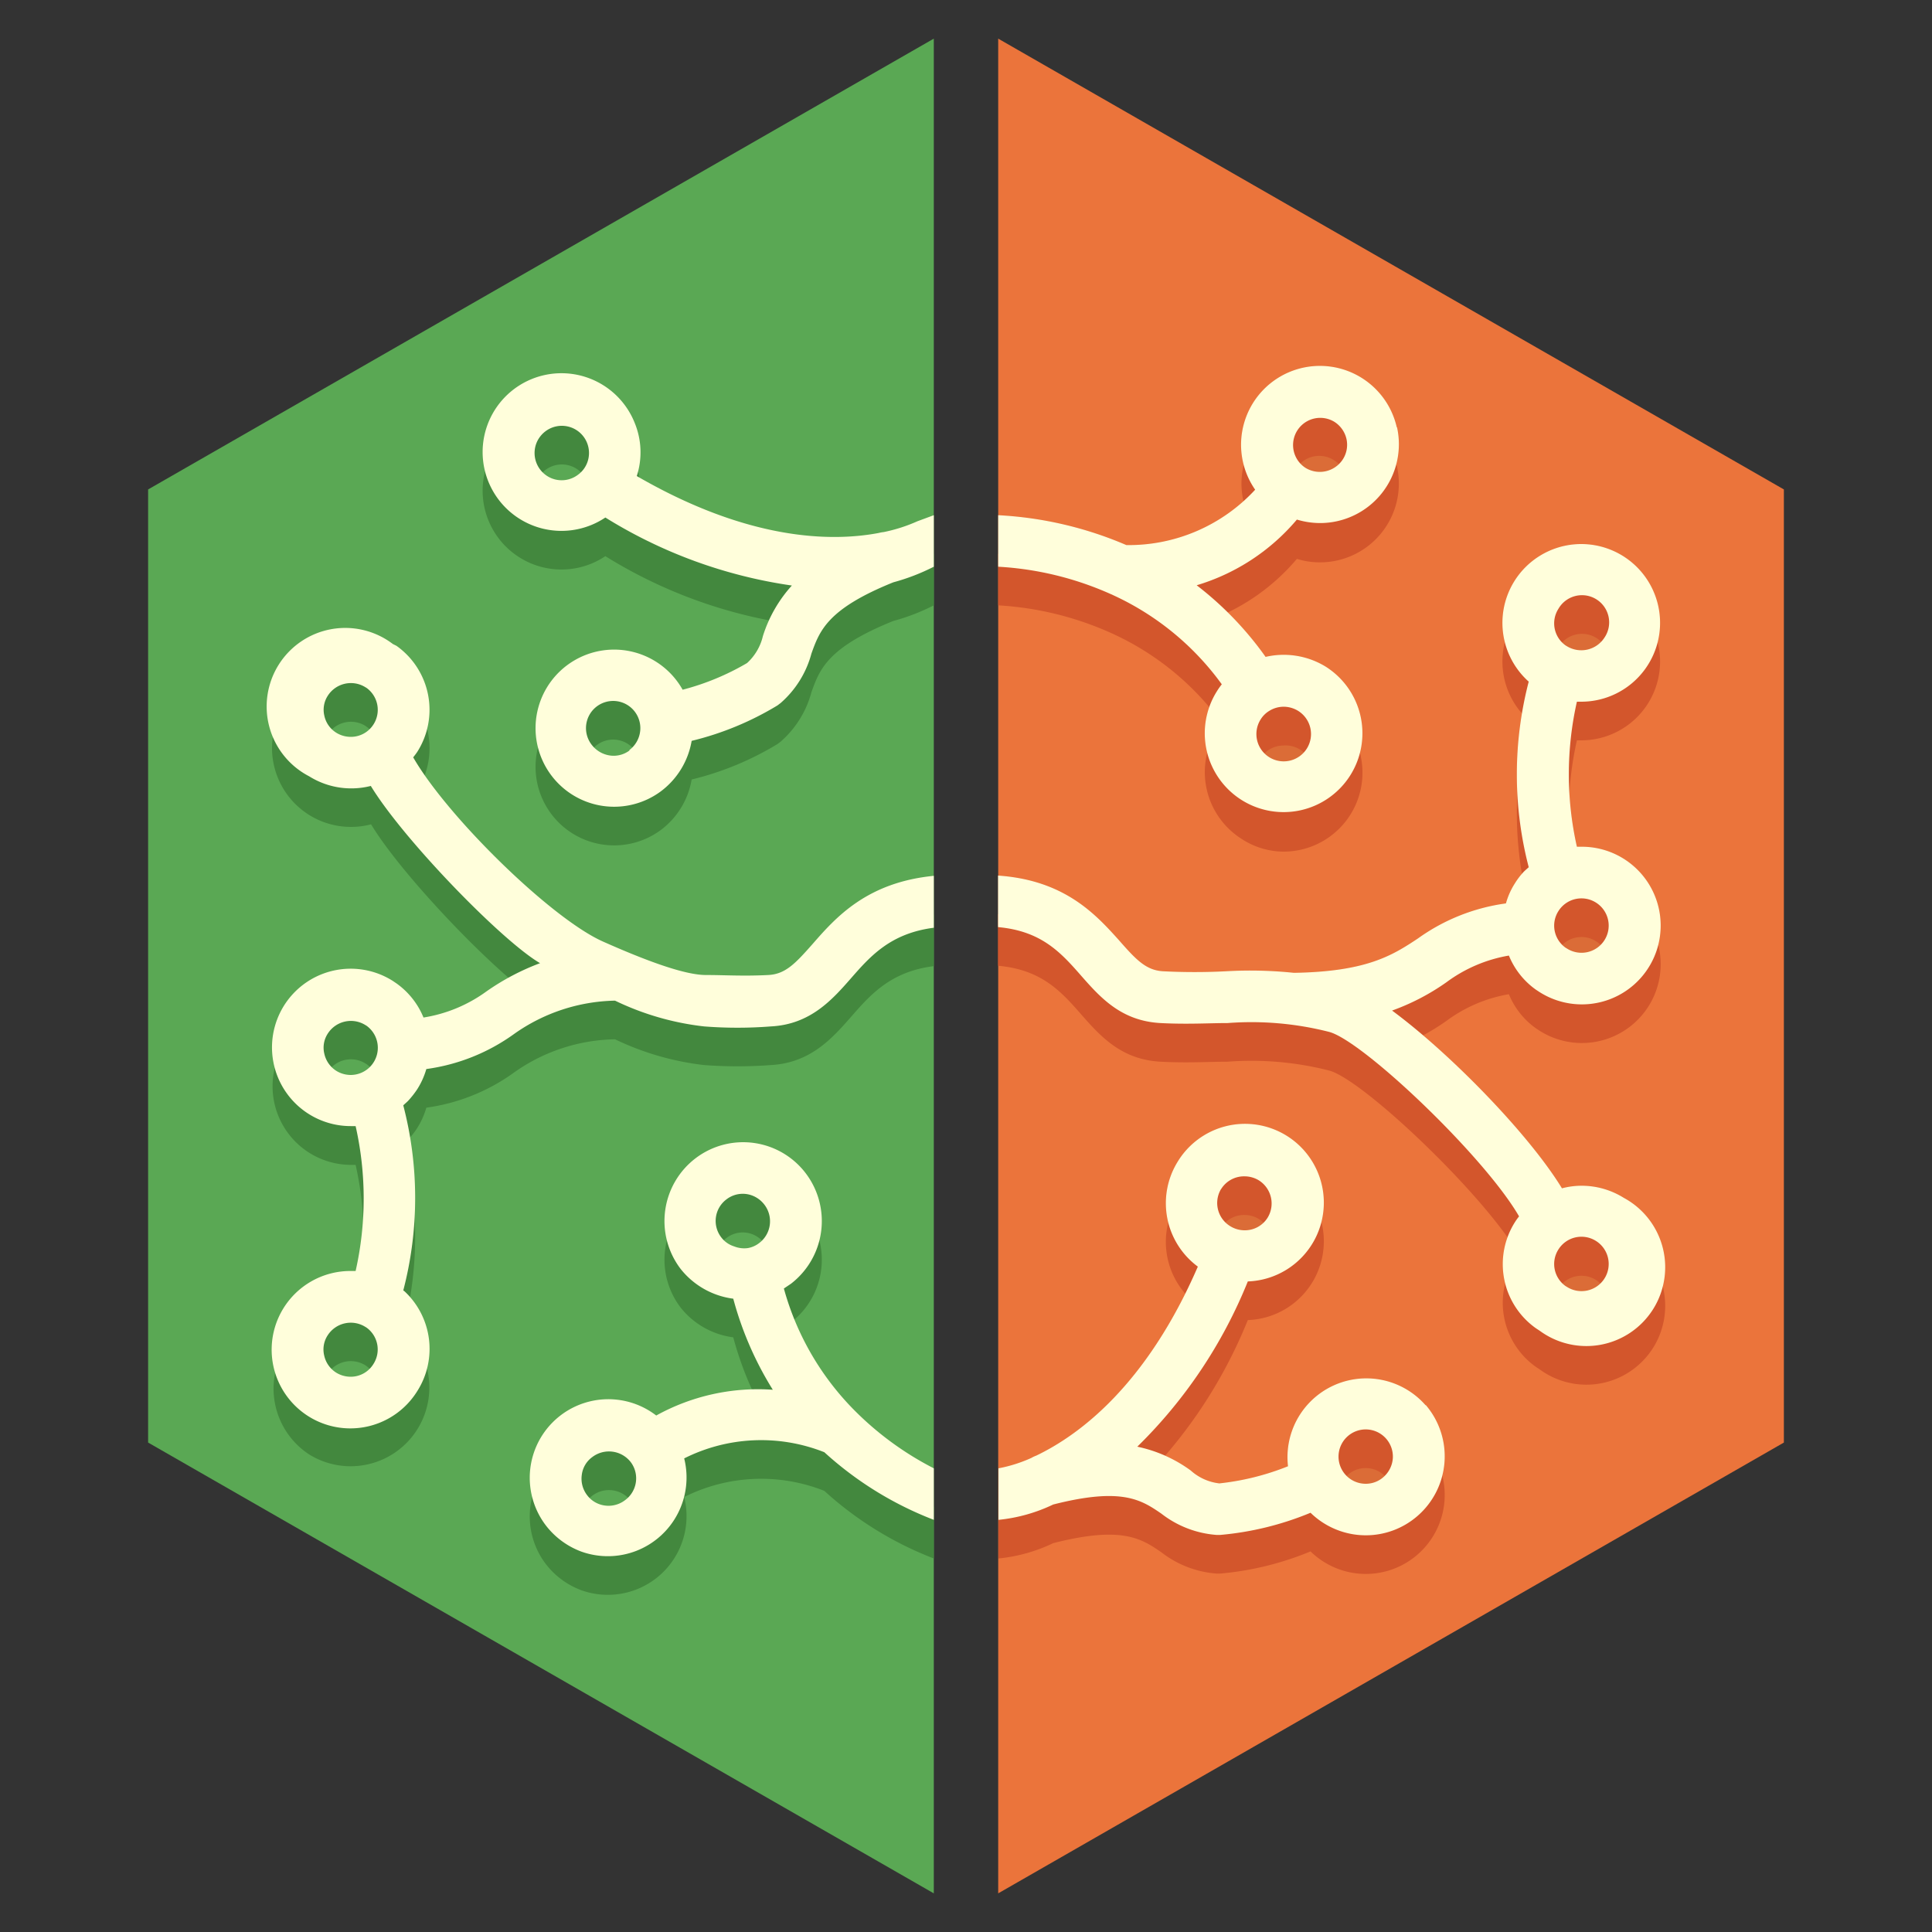 <svg xmlns="http://www.w3.org/2000/svg" viewBox="0 0 150 150"><rect x="0" y="0" width="150" height="150" fill="#333333" stroke="none"/><defs><style>.cls-1{isolation:isolate;}.cls-2{fill:#eb743b;}.cls-3{fill:#5aa854;}.cls-4{mix-blend-mode:multiply;opacity:0.07;}.cls-5{fill:#d3562c;}.cls-6{fill:#fffedb;}.cls-7{fill:#43883e;}</style></defs><g class="cls-1"><g id="Layer_1" data-name="Layer 1"><polygon class="cls-2" points="77.5 3 77.5 147 138.5 112 138.5 38 77.5 3"/><polygon class="cls-3" points="72.5 3 11.5 38 11.5 112 72.5 147 72.5 3"/><g class="cls-4"><path d="M94.8,94.73a2.12,2.12,0,0,1,1.82-1,2.17,2.17,0,0,1,1.08.3,2.12,2.12,0,0,1,.73,2.9,2.11,2.11,0,0,1-2.9.73,2.12,2.12,0,0,1-.73-2.9Zm12.6,22.37a2.06,2.06,0,0,1-1.37.5,2.1,2.1,0,1,1,2.11-1.94A2.14,2.14,0,0,1,107.4,117.1Z"/><path d="M86.5,48.61l.21,0Z"/><path d="M97.88,58.26a2,2,0,0,1,.67-.66,2.11,2.11,0,0,1,1.12-.32,2.12,2.12,0,1,1,0,4.23,2.12,2.12,0,0,1-1.78-3.25Zm6.38-20.19a2.14,2.14,0,0,1-2.91.65l-.1-.06a2.11,2.11,0,0,1,1.23-3.83,2,2,0,0,1,1.12.33,2.1,2.1,0,0,1,.66,2.91Z"/><path d="M121,49.67a2.11,2.11,0,0,1,2.9-.66,2.11,2.11,0,1,1-2.25,3.57l-.1-.06A2.1,2.1,0,0,1,121,49.67Zm0,23.46a2.09,2.09,0,0,1,1.78-1,2,2,0,0,1,1.12.33,2.07,2.07,0,0,1,.94,1.33,2.1,2.1,0,0,1-.28,1.58,2.14,2.14,0,0,1-2.91.65l-.1-.06A2.1,2.1,0,0,1,121,73.13Zm0,26.3a2.11,2.11,0,1,1,3.56,2.26,2.15,2.15,0,0,1-2.91.66l-.1-.07A2.1,2.1,0,0,1,121,99.43Z"/><path d="M110.68,109.1A6.12,6.12,0,0,0,100,113.84a20,20,0,0,1-5.33,1.33,4,4,0,0,1-2.22-1,10.78,10.78,0,0,0-4.15-1.85,37.66,37.66,0,0,0,8.58-12.83,6.12,6.12,0,1,0-5.48-9.24A6.12,6.12,0,0,0,93,98.34c-4,9.22-9.21,13.08-12.56,14.68a2,2,0,0,0-.36.17,11.22,11.22,0,0,1-2.56.81v4a12.69,12.69,0,0,0,4.25-1.19c5.34-1.36,6.84-.36,8.4.71a7.93,7.93,0,0,0,4.27,1.65h.31a23.69,23.69,0,0,0,7-1.72,6.14,6.14,0,0,0,4.28,1.75h0a6.11,6.11,0,0,0,4-1.48,6.13,6.13,0,0,0,.67-8.63ZM94.8,92.33a2.1,2.1,0,0,1,1.82-1,2.16,2.16,0,0,1,1.08.29,2.12,2.12,0,0,1,.73,2.9,2.08,2.08,0,0,1-1.81,1,2.12,2.12,0,0,1-1.09-.31,2.11,2.11,0,0,1-.73-2.89Zm12.6,22.36a2.07,2.07,0,0,1-1.37.51,2.11,2.11,0,1,1,2.11-2A2.14,2.14,0,0,1,107.4,114.69Z"/><path d="M86.5,46.21l.21,0Z"/><path d="M108.45,33.2a6.12,6.12,0,1,0-11,4.82,13.36,13.36,0,0,1-10,4.3A28.93,28.93,0,0,0,77.5,40v4a24.75,24.75,0,0,1,8.75,2.13h0a21.46,21.46,0,0,1,8.61,7,5.22,5.22,0,0,0-.38.54,6.12,6.12,0,1,0,8.45-1.91,6.24,6.24,0,0,0-4.67-.76,26,26,0,0,0-5.35-5.56,16.29,16.29,0,0,0,7.78-5.1,6.28,6.28,0,0,0,1.77.27,6.12,6.12,0,0,0,6-7.46ZM97.88,55.85a2,2,0,0,1,.67-.66,2.11,2.11,0,0,1,1.12-.32,2.16,2.16,0,0,1,1.13.33,2.12,2.12,0,1,1-2.92.65Zm6.38-20.19a2.13,2.13,0,0,1-2.91.66l-.1-.07a2.11,2.11,0,0,1,2.35-3.5,2.14,2.14,0,0,1,.94,1.33A2.09,2.09,0,0,1,104.26,35.66Z"/><path d="M117.15,74.19a6.05,6.05,0,0,0,2.1,2.65l.29.19a6.12,6.12,0,1,0,3.27-11.29h-.38a25.63,25.63,0,0,1,0-11.26l.34,0a6.12,6.12,0,1,0-4.15-1.62s0,0,.07.06a28.59,28.59,0,0,0,0,14.41c-.15.14-.3.26-.43.4a5.67,5.67,0,0,0-.63.83,5.73,5.73,0,0,0-.71,1.58,15.22,15.22,0,0,0-6.83,2.72c-2,1.33-4,2.58-9.63,2.67a32.82,32.82,0,0,0-5.29-.12,48.41,48.41,0,0,1-4.85,0c-1.34-.07-2.11-.89-3.46-2.43-1.8-2-4.22-4.65-9.37-5v4c3.29.3,4.8,1.89,6.36,3.67s3.17,3.61,6.25,3.78c2.12.11,3.76,0,5.21,0a24.43,24.43,0,0,1,7.86.68c2.6.65,12.09,9.68,14.77,14.33a4.25,4.25,0,0,0-.31.43,6.1,6.1,0,0,0,1.61,8.25l.29.19A6.12,6.12,0,1,0,126.07,93a6.18,6.18,0,0,0-3.26-.94,6,6,0,0,0-1.54.2c-2.56-4.19-8.66-10.46-13.19-13.8a17.66,17.66,0,0,0,4.21-2.19A11.33,11.33,0,0,1,117.15,74.19ZM121,47.26a2.11,2.11,0,1,1,3.56,2.26,2.14,2.14,0,0,1-2.91.65l-.1-.06A2.1,2.1,0,0,1,121,47.26Zm0,23.47a2.11,2.11,0,0,1,2.9-.66,2.11,2.11,0,1,1-2.25,3.57l-.1-.06A2.1,2.1,0,0,1,121,70.73ZM121,97a2.11,2.11,0,0,1,2.9-.66,2.11,2.11,0,1,1-2.25,3.57l-.1-.06A2.1,2.1,0,0,1,121,97Z"/></g><path class="cls-5" d="M110.68,112.1A6.12,6.12,0,0,0,100,116.84a20,20,0,0,1-5.33,1.33,4,4,0,0,1-2.22-1,10.78,10.78,0,0,0-4.15-1.85,37.66,37.66,0,0,0,8.58-12.83,6.12,6.12,0,1,0-5.48-9.24A6.12,6.12,0,0,0,93,101.34c-4,9.22-9.21,13.08-12.56,14.68a2,2,0,0,0-.36.17,11.22,11.22,0,0,1-2.56.81v4a12.69,12.69,0,0,0,4.25-1.19c5.34-1.36,6.84-.36,8.4.71a7.93,7.93,0,0,0,4.27,1.65h.31a23.69,23.69,0,0,0,7-1.72,6.14,6.14,0,0,0,4.28,1.75h0a6.11,6.11,0,0,0,4-1.48,6.13,6.13,0,0,0,.67-8.63ZM94.8,95.33a2.1,2.1,0,0,1,1.82-1,2.16,2.16,0,0,1,1.08.29,2.12,2.12,0,0,1,.73,2.9,2.08,2.08,0,0,1-1.81,1,2.12,2.12,0,0,1-1.09-.31,2.11,2.11,0,0,1-.73-2.89Zm12.6,22.36a2.07,2.07,0,0,1-1.37.51,2.11,2.11,0,1,1,2.11-2A2.14,2.14,0,0,1,107.4,117.69Z"/><path d="M86.5,48.61l.21,0Z"/><path class="cls-5" d="M108.45,36.21a6.12,6.12,0,0,0-2.71-3.85,6.18,6.18,0,0,0-3.26-.94,6.12,6.12,0,0,0-5,9.61,13.38,13.38,0,0,1-10,4.29A29.39,29.39,0,0,0,77.5,43v4a24.79,24.79,0,0,1,8.75,2.14h0a21.54,21.54,0,0,1,8.61,7,5.22,5.22,0,0,0-.38.54,6.14,6.14,0,0,0,1.9,8.44,6,6,0,0,0,3.27,1,6.13,6.13,0,0,0,3.28-11.31,6.23,6.23,0,0,0-4.67-.75,25.77,25.77,0,0,0-5.35-5.57,16.29,16.29,0,0,0,7.78-5.1,5.94,5.94,0,0,0,1.77.27,6.12,6.12,0,0,0,6-7.45ZM97.88,58.86a2.14,2.14,0,0,1,.67-.67,2.2,2.2,0,0,1,1.12-.31,2.12,2.12,0,1,1,0,4.23,2.12,2.12,0,0,1-1.78-3.25Zm6.38-20.19a2.14,2.14,0,0,1-2.91.65l-.1-.06a2.11,2.11,0,0,1,2.35-3.51,2.16,2.16,0,0,1,.94,1.33A2.12,2.12,0,0,1,104.26,38.67Z"/><path class="cls-5" d="M117.15,77.19a6.05,6.05,0,0,0,2.1,2.65l.29.19a6.12,6.12,0,1,0,3.27-11.29h-.38a25.63,25.63,0,0,1,0-11.26l.34,0a6.12,6.12,0,1,0-4.15-1.62s0,0,.07.06a28.59,28.59,0,0,0,0,14.41c-.15.14-.3.26-.43.4a5.67,5.67,0,0,0-.63.83,5.73,5.73,0,0,0-.71,1.58,15.22,15.22,0,0,0-6.83,2.72c-2,1.33-4,2.58-9.63,2.67a32.82,32.82,0,0,0-5.29-.12,48.41,48.41,0,0,1-4.85,0c-1.34-.07-2.11-.89-3.46-2.43-1.8-2-4.22-4.65-9.37-5v4c3.29.3,4.8,1.89,6.36,3.67s3.17,3.61,6.25,3.78c2.12.11,3.76,0,5.21,0a24.43,24.43,0,0,1,7.86.68c2.6.65,12.09,9.68,14.77,14.33a4.25,4.25,0,0,0-.31.43,6.1,6.1,0,0,0,1.61,8.25l.29.19A6.12,6.12,0,1,0,126.07,96a6.18,6.18,0,0,0-3.26-.94,6,6,0,0,0-1.54.2c-2.56-4.19-8.66-10.46-13.19-13.8a17.66,17.66,0,0,0,4.21-2.19A11.33,11.33,0,0,1,117.15,77.19ZM121,50.26a2.11,2.11,0,1,1,3.56,2.26,2.14,2.14,0,0,1-2.91.65l-.1-.06A2.1,2.1,0,0,1,121,50.26Zm0,23.47a2.11,2.11,0,0,1,2.9-.66,2.11,2.11,0,1,1-2.25,3.57l-.1-.06A2.1,2.1,0,0,1,121,73.73Zm0,26.3a2.11,2.11,0,0,1,2.9-.66,2.11,2.11,0,1,1-2.25,3.57l-.1-.06A2.1,2.1,0,0,1,121,100Z"/><path class="cls-6" d="M110.68,109.1A6.12,6.12,0,0,0,100,113.84a20,20,0,0,1-5.33,1.33,4,4,0,0,1-2.22-1,10.78,10.78,0,0,0-4.15-1.85,37.66,37.66,0,0,0,8.58-12.83,6.12,6.12,0,1,0-5.48-9.24A6.12,6.12,0,0,0,93,98.34c-4,9.22-9.21,13.08-12.56,14.68a2,2,0,0,0-.36.17,11.22,11.22,0,0,1-2.56.81v4a12.69,12.69,0,0,0,4.25-1.19c5.34-1.36,6.84-.36,8.4.71a7.93,7.93,0,0,0,4.27,1.65h.31a23.69,23.69,0,0,0,7-1.72,6.14,6.14,0,0,0,4.28,1.75h0a6.11,6.11,0,0,0,4-1.48,6.13,6.13,0,0,0,.67-8.63ZM94.8,92.33a2.1,2.1,0,0,1,1.82-1,2.16,2.16,0,0,1,1.08.29,2.12,2.12,0,0,1,.73,2.9,2.08,2.08,0,0,1-1.81,1,2.12,2.12,0,0,1-1.09-.31,2.11,2.11,0,0,1-.73-2.89Zm12.6,22.36a2.07,2.07,0,0,1-1.37.51,2.11,2.11,0,1,1,2.11-2A2.14,2.14,0,0,1,107.4,114.69Z"/><path class="cls-6" d="M86.5,46.21l.21,0Z"/><path class="cls-6" d="M108.45,33.2a6.12,6.12,0,1,0-11,4.82,13.36,13.36,0,0,1-10,4.3A28.93,28.93,0,0,0,77.5,40v4a24.75,24.75,0,0,1,8.75,2.13h0a21.46,21.46,0,0,1,8.61,7,5.22,5.22,0,0,0-.38.54,6.12,6.12,0,1,0,8.45-1.91,6.24,6.24,0,0,0-4.67-.76,26,26,0,0,0-5.35-5.56,16.29,16.29,0,0,0,7.78-5.1,6.28,6.28,0,0,0,1.77.27,6.12,6.12,0,0,0,6-7.46ZM97.88,55.85a2,2,0,0,1,.67-.66,2.11,2.11,0,0,1,1.12-.32,2.16,2.16,0,0,1,1.13.33,2.12,2.12,0,1,1-2.92.65Zm6.38-20.19a2.13,2.13,0,0,1-2.91.66l-.1-.07a2.11,2.11,0,0,1,2.35-3.5,2.14,2.14,0,0,1,.94,1.33A2.09,2.09,0,0,1,104.26,35.66Z"/><path class="cls-6" d="M117.15,74.19a6.05,6.05,0,0,0,2.1,2.65l.29.19a6.12,6.12,0,1,0,3.27-11.29h-.38a25.63,25.63,0,0,1,0-11.26l.34,0a6.12,6.12,0,1,0-4.15-1.62s0,0,.07.06a28.59,28.59,0,0,0,0,14.41c-.15.14-.3.26-.43.4a5.67,5.67,0,0,0-.63.83,5.73,5.73,0,0,0-.71,1.58,15.22,15.22,0,0,0-6.83,2.72c-2,1.33-4,2.58-9.63,2.67a32.82,32.82,0,0,0-5.29-.12,48.41,48.41,0,0,1-4.85,0c-1.34-.07-2.11-.89-3.46-2.43-1.8-2-4.22-4.65-9.37-5v4c3.29.3,4.8,1.89,6.36,3.67s3.17,3.61,6.25,3.78c2.12.11,3.76,0,5.21,0a24.43,24.43,0,0,1,7.86.68c2.6.65,12.09,9.68,14.77,14.33a4.25,4.25,0,0,0-.31.43,6.1,6.1,0,0,0,1.61,8.25l.29.19A6.12,6.12,0,1,0,126.07,93a6.18,6.18,0,0,0-3.26-.94,6,6,0,0,0-1.54.2c-2.56-4.19-8.66-10.46-13.19-13.8a17.66,17.66,0,0,0,4.21-2.19A11.33,11.33,0,0,1,117.15,74.19ZM121,47.26a2.11,2.11,0,1,1,3.56,2.26,2.14,2.14,0,0,1-2.91.65l-.1-.06A2.1,2.1,0,0,1,121,47.26Zm0,23.47a2.11,2.11,0,0,1,2.9-.66,2.11,2.11,0,1,1-2.25,3.57l-.1-.06A2.1,2.1,0,0,1,121,70.73ZM121,97a2.11,2.11,0,0,1,2.9-.66,2.11,2.11,0,1,1-2.25,3.57l-.1-.06A2.1,2.1,0,0,1,121,97Z"/><path class="cls-7" d="M71.23,43.47a12.5,12.5,0,0,1-2.62.84,2.66,2.66,0,0,0-.39.07c-3.64.69-10.08.62-18.78-4.42a6,6,0,0,0-.16-4.12A6.12,6.12,0,1,0,47,43.18a37.49,37.49,0,0,0,14.48,5.28,10.55,10.55,0,0,0-2.25,3.93A4.09,4.09,0,0,1,58,54.48,19.6,19.6,0,0,1,53,56.55a6.1,6.1,0,1,0-1.72,7.91h0a6.19,6.19,0,0,0,2.42-3.94,23.47,23.47,0,0,0,6.66-2.75l.25-.19A7.75,7.75,0,0,0,63,53.74c.64-1.78,1.25-3.47,6.36-5.53A16.29,16.29,0,0,0,72.5,47V43ZM45.56,39a2.05,2.05,0,0,1-.7.87,2.09,2.09,0,0,1-2.07.25,2.12,2.12,0,0,1-1.12-2.77,2.15,2.15,0,0,1,.7-.88A2.11,2.11,0,0,1,45.56,39Zm3.31,22.27a2.05,2.05,0,0,1-1.4.4A2.17,2.17,0,0,1,46,60.9a2.11,2.11,0,1,1,3.71-1.21A2.14,2.14,0,0,1,48.87,61.23Z"/><path d="M66,111.83l-.18-.12Z"/><path class="cls-7" d="M66.46,112.62h0a21.51,21.51,0,0,1-5.6-9.58l.55-.37a6.14,6.14,0,0,0,1.16-8.56A6.1,6.1,0,0,0,54,92.93a6.13,6.13,0,0,0-1.17,8.57,6.23,6.23,0,0,0,4.1,2.33A26.15,26.15,0,0,0,60,110.9a16.34,16.34,0,0,0-9.05,2,6.1,6.1,0,0,0-8.55,8.56,6.21,6.21,0,0,0,2.72,2,6.11,6.11,0,0,0,8-7.23A13.3,13.3,0,0,1,64,115.75,27,27,0,0,0,72.5,121v-4A24.26,24.26,0,0,1,66.46,112.62Zm-17.94,6.86a2.11,2.11,0,0,1-2,.3,2.05,2.05,0,0,1-.94-.7,2.1,2.1,0,0,1-.41-1.57,2,2,0,0,1,.81-1.38,2.14,2.14,0,0,1,3,.4l.07.1A2.1,2.1,0,0,1,48.52,119.48ZM56,99.07a2.09,2.09,0,0,1,.4-2.95,2.07,2.07,0,0,1,2-.3,2.16,2.16,0,0,1,.94.7,2.12,2.12,0,0,1-.41,3,2,2,0,0,1-.86.38A2.1,2.1,0,0,1,57,99.77,2,2,0,0,1,56,99.07Z"/><path d="M66,109.42l-.18-.12Z"/><path d="M66,111.83l-.18-.12Z"/><path class="cls-7" d="M63.1,76.27c-1.36,1.54-2.12,2.34-3.45,2.41-1.94.11-3.41,0-4.84,0s-4-.82-8-2.6S34.75,66.43,32.08,61.79c.11-.14.22-.28.32-.43a6.1,6.1,0,0,0-1.62-8.24l-.28-.19a6.09,6.09,0,0,0-8.42,1.9,6,6,0,0,0-.81,4.59,6.12,6.12,0,0,0,6,4.78,6,6,0,0,0,1.54-.2C31.33,68.18,39,76.06,41.93,77.77A18.16,18.16,0,0,0,37.73,80,11.17,11.17,0,0,1,32.88,82a6,6,0,0,0-2.1-2.64l-.28-.19a6.1,6.1,0,1,0-3.27,11.27c.13,0,.25,0,.38,0a25.63,25.63,0,0,1,0,11.26c-.11,0-.22,0-.33,0A6.11,6.11,0,0,0,24,112.92a6.11,6.11,0,0,0,7.4-9.65l-.09-.07a28.44,28.44,0,0,0,0-14.37,5.51,5.51,0,0,0,.43-.41,5.8,5.8,0,0,0,.64-.82A6.09,6.09,0,0,0,33.1,86a15.12,15.12,0,0,0,6.81-2.73,13.93,13.93,0,0,1,7.84-2.58,21.63,21.63,0,0,0,6.91,2,34.6,34.6,0,0,0,5.2,0c3.07-.17,4.76-2.08,6.24-3.77s3.05-3.49,6.4-3.91V71C67.3,71.5,64.89,74.22,63.1,76.27ZM27.23,60.2a2.12,2.12,0,0,1-2.05-1.65A2,2,0,0,1,25.46,57a2.14,2.14,0,0,1,2.9-.65l.1.07a2.11,2.11,0,0,1-1.23,3.82ZM26.11,86.12a2.06,2.06,0,0,1-.93-1.33,2,2,0,0,1,.28-1.58,2.13,2.13,0,0,1,2.9-.65l.1.06a2.11,2.11,0,0,1-1.23,3.83A2.15,2.15,0,0,1,26.11,86.12ZM29,108.88a2.09,2.09,0,0,1-1.78,1,2.12,2.12,0,0,1-2.05-1.65,2,2,0,0,1,.28-1.59,2.14,2.14,0,0,1,2.9-.65l.1.07A2.09,2.09,0,0,1,29,108.88Z"/><path class="cls-6" d="M71.23,40.47a12.5,12.5,0,0,1-2.62.84,2.66,2.66,0,0,0-.39.07c-3.64.69-10.08.62-18.78-4.42a6,6,0,0,0-.16-4.12A6.12,6.12,0,1,0,47,40.18a37.49,37.49,0,0,0,14.48,5.28,10.55,10.55,0,0,0-2.25,3.93A4.09,4.09,0,0,1,58,51.48,19.6,19.6,0,0,1,53,53.55a6.1,6.1,0,1,0-1.72,7.91h0a6.19,6.19,0,0,0,2.42-3.94,23.47,23.47,0,0,0,6.66-2.75l.25-.19A7.75,7.75,0,0,0,63,50.74c.64-1.78,1.25-3.47,6.36-5.53A16.29,16.29,0,0,0,72.5,44V40ZM45.56,36a2.05,2.05,0,0,1-.7.87,2.09,2.09,0,0,1-2.07.25,2.12,2.12,0,0,1-1.12-2.77,2.15,2.15,0,0,1,.7-.88A2.11,2.11,0,0,1,45.56,36Zm3.31,22.27a2.05,2.05,0,0,1-1.4.4A2.17,2.17,0,0,1,46,57.9a2.11,2.11,0,1,1,3.71-1.21A2.14,2.14,0,0,1,48.87,58.23Z"/><path class="cls-6" d="M66,109.42l-.18-.12Z"/><path class="cls-6" d="M66.46,109.62h0a21.51,21.51,0,0,1-5.6-9.58l.55-.37a6.14,6.14,0,0,0,1.16-8.56A6.1,6.1,0,0,0,54,89.93a6.13,6.13,0,0,0-1.17,8.57,6.23,6.23,0,0,0,4.1,2.33A26.15,26.15,0,0,0,60,107.9a16.34,16.34,0,0,0-9.05,2,6.1,6.1,0,0,0-8.55,8.56,6.21,6.21,0,0,0,2.72,2,6.11,6.11,0,0,0,8-7.23A13.3,13.3,0,0,1,64,112.75,27,27,0,0,0,72.5,118v-4A24.26,24.26,0,0,1,66.46,109.62Zm-17.94,6.86a2.11,2.11,0,0,1-2,.3,2.05,2.05,0,0,1-.94-.7,2.1,2.1,0,0,1-.41-1.57,2,2,0,0,1,.81-1.38,2.14,2.14,0,0,1,3,.4l.07.1A2.1,2.1,0,0,1,48.52,116.48ZM56,96.07a2.09,2.09,0,0,1,.4-2.95,2.07,2.07,0,0,1,2-.3,2.16,2.16,0,0,1,.94.7,2.12,2.12,0,0,1-.41,3,2,2,0,0,1-.86.38A2.1,2.1,0,0,1,57,96.77,2,2,0,0,1,56,96.07Z"/><path class="cls-6" d="M63.1,73.28c-1.36,1.54-2.12,2.35-3.45,2.42-1.94.1-3.41,0-4.84,0s-4-.82-8-2.6S34.75,63.44,32.08,58.8c.11-.14.22-.28.32-.43a6.09,6.09,0,0,0-1.62-8.23L30.5,50A6.1,6.1,0,1,0,24,60.27a6.16,6.16,0,0,0,4.79.75C31.33,65.2,39,73.08,41.93,74.78A18.55,18.55,0,0,0,37.73,77,11.29,11.29,0,0,1,32.88,79a6.05,6.05,0,0,0-2.1-2.65l-.28-.19a6.11,6.11,0,1,0-3.27,11.27c.13,0,.25,0,.38,0a25.58,25.58,0,0,1,0,11.25l-.33,0A6.11,6.11,0,1,0,32.4,108a6.11,6.11,0,0,0-1-7.75l-.09-.06a28.44,28.44,0,0,0,0-14.37c.14-.14.3-.26.43-.41a7.22,7.22,0,0,0,.64-.82A6,6,0,0,0,33.1,83a15.12,15.12,0,0,0,6.81-2.72,14,14,0,0,1,7.84-2.59,21.42,21.42,0,0,0,6.91,2,33.42,33.42,0,0,0,5.2,0c3.07-.16,4.76-2.08,6.24-3.77s3.05-3.46,6.4-3.89V68C67.3,68.51,64.89,71.23,63.1,73.28ZM27.23,57.21a2.14,2.14,0,0,1-1.12-.32,2.06,2.06,0,0,1-.93-1.33A2,2,0,0,1,25.46,54a2.13,2.13,0,0,1,2.9-.65l.1.06A2.1,2.1,0,0,1,29,56.24,2.08,2.08,0,0,1,27.23,57.21ZM26.11,83.14a2.11,2.11,0,0,1-.93-1.33,2,2,0,0,1,.28-1.58,2.13,2.13,0,0,1,2.9-.65l.1.06a2.11,2.11,0,0,1-1.23,3.82A2.14,2.14,0,0,1,26.11,83.14ZM29,105.89a2.07,2.07,0,0,1-1.78,1,2.14,2.14,0,0,1-1.12-.32,2.09,2.09,0,0,1-.93-1.33,2,2,0,0,1,.28-1.58,2.13,2.13,0,0,1,2.9-.65l.1.06A2.09,2.09,0,0,1,29,105.89Z"/></g></g></svg>